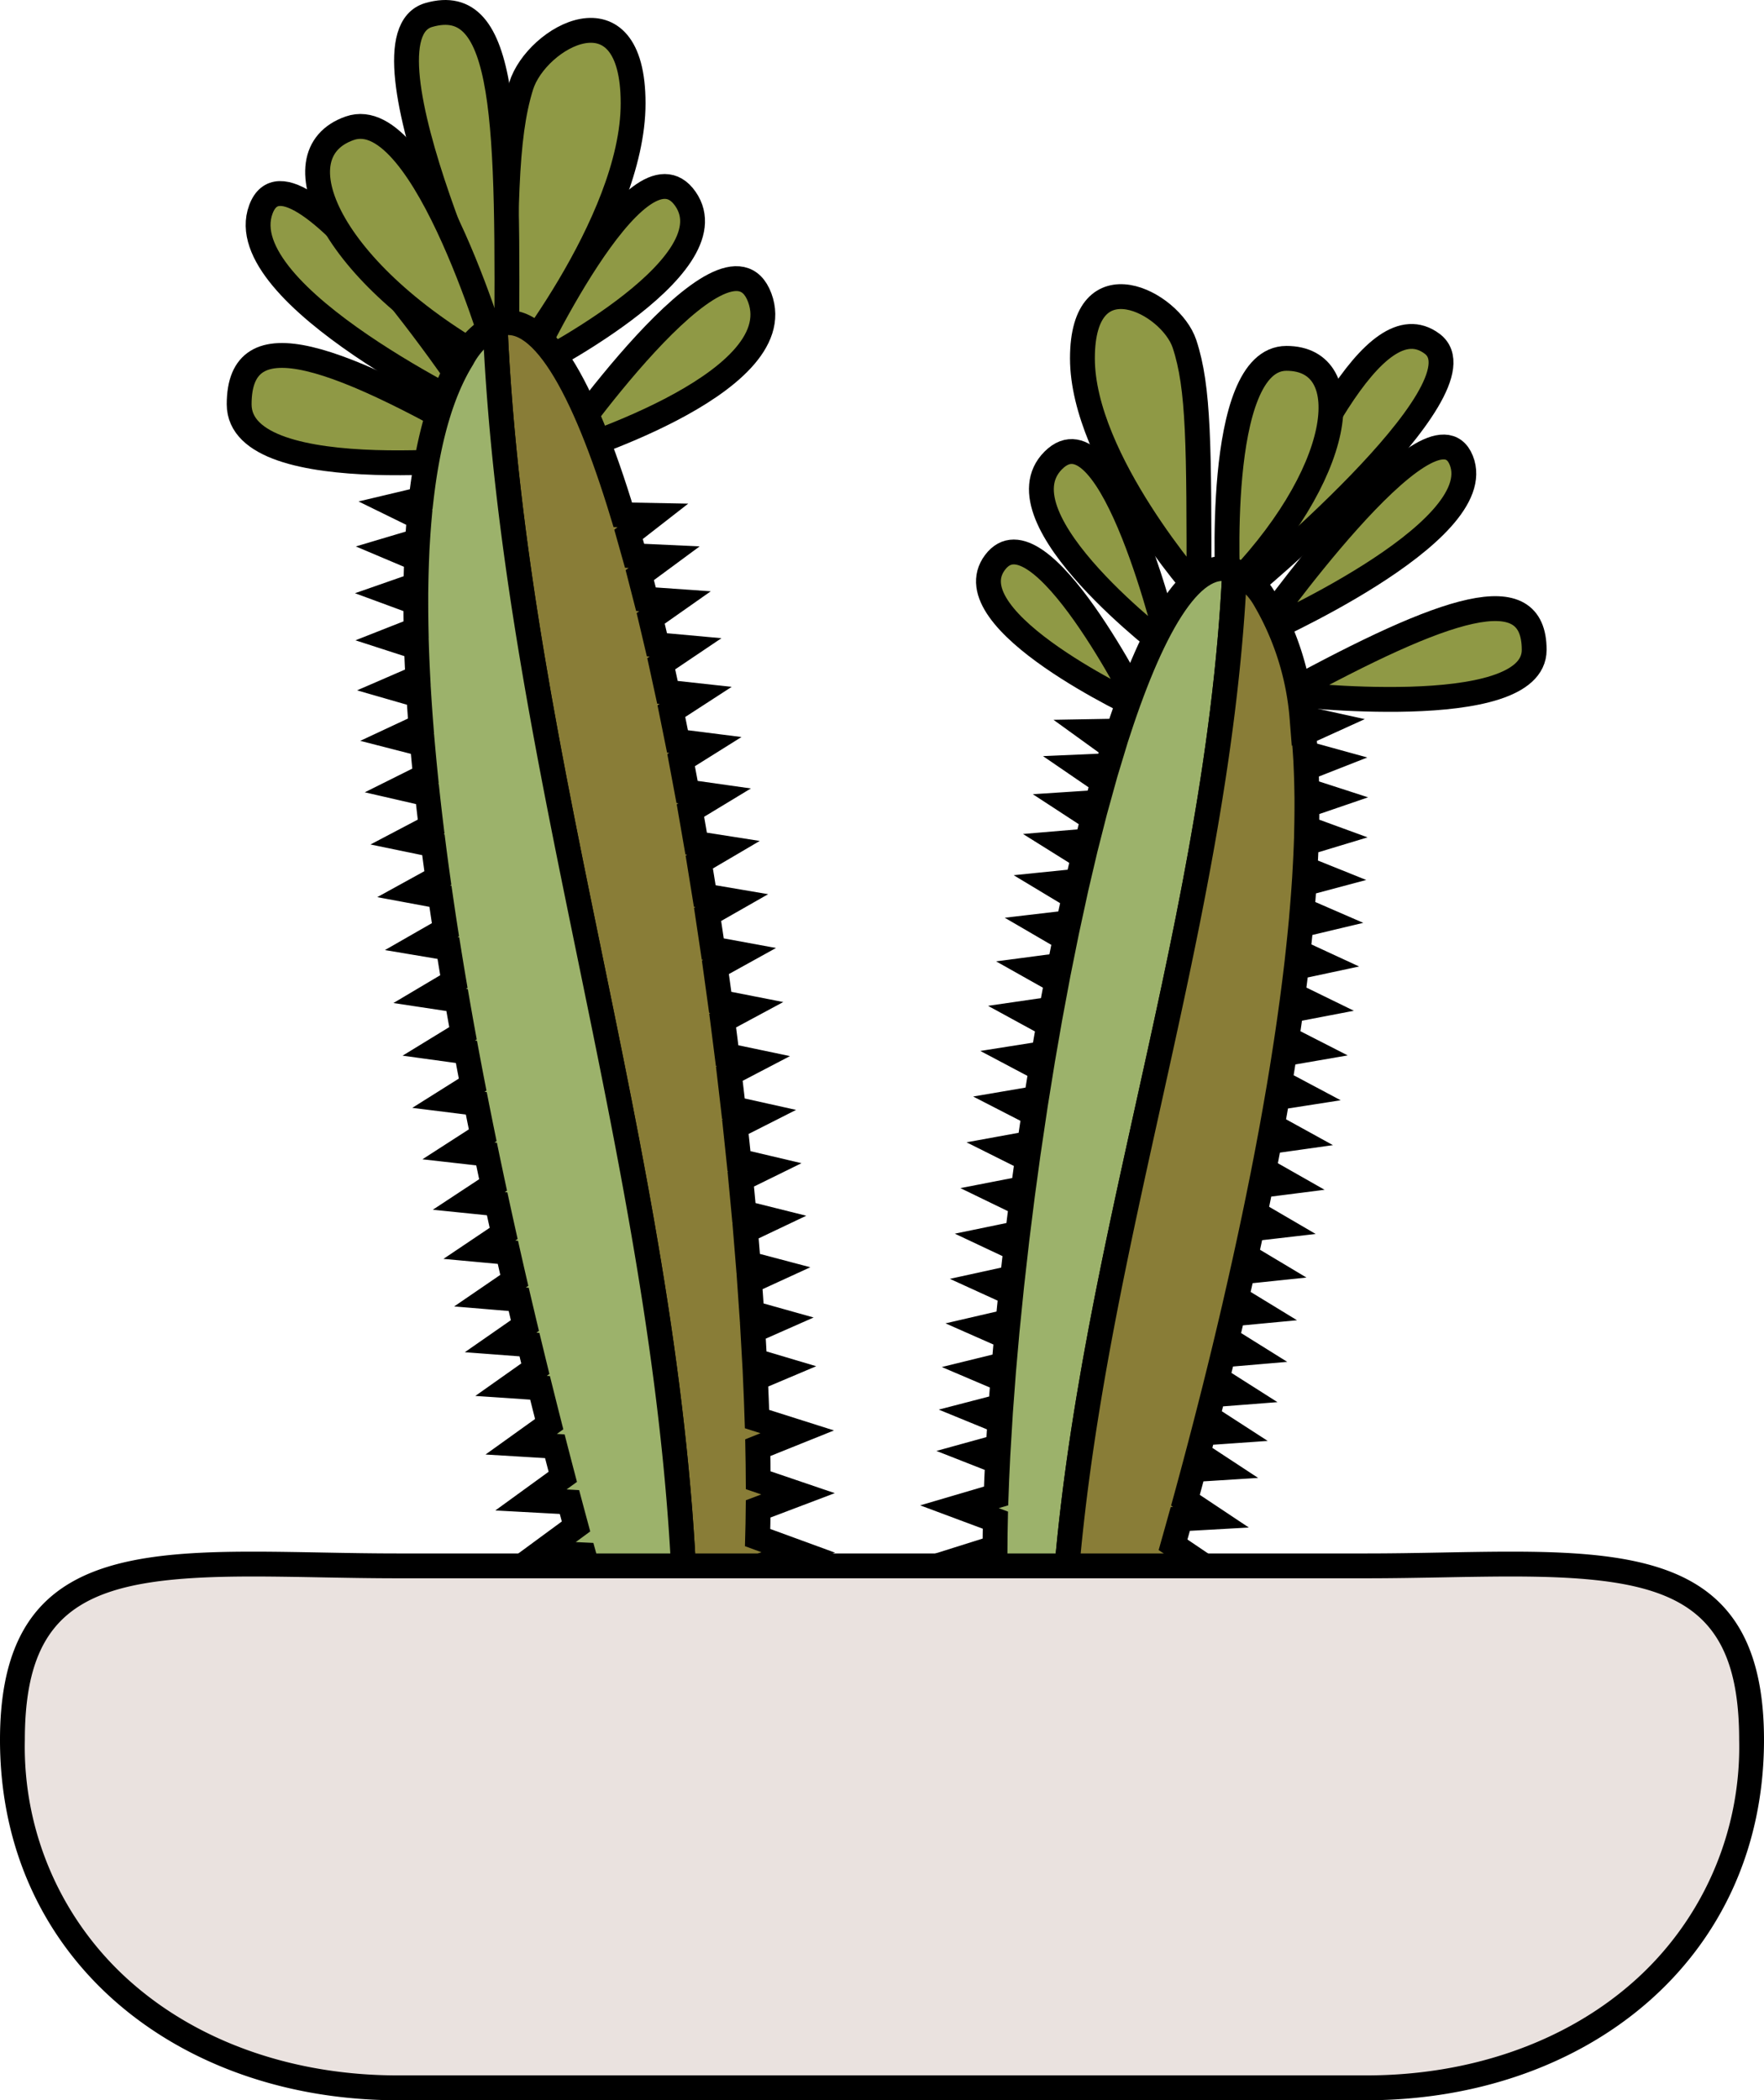 <svg xmlns="http://www.w3.org/2000/svg" viewBox="0 0 142 169" width="142" height="169"><defs><style>.a{fill:#8f9945;}.a,.b,.c{stroke:#000;stroke-miterlimit:10;stroke-width:2px;}.b{fill:#9cb26b;}.c{fill:#897d37;}.d{fill:#eae2df;}</style></defs><title>milk-tree</title><path class="a" d="M91.827,56.99s-15.25-7.038-11.731-11.731S91.827,56.99,91.827,56.99Z"/><path class="a" d="M94.173,52.297S80.096,41.739,84.788,37.047,94.173,52.297,94.173,52.297Z"/><path class="a" d="M96.519,47.605S87.134,37.047,87.134,28.835s7.099-4.512,8.212-1.173C96.519,31.182,96.519,35.874,96.519,47.605Z"/><path class="a" d="M103.558,55.816S123.5,58.163,123.5,52.297,116.462,48.778,103.558,55.816Z"/><path class="a" d="M101.211,51.124s18.769-8.212,16.423-14.077S101.211,51.124,101.211,51.124Z"/><path class="a" d="M100.038,47.605s19.942-16.423,15.25-19.942S104.731,37.047,100.038,47.605Z"/><path class="a" d="M98.865,47.605s-1.173-18.769,4.692-18.769S108.25,38.22,98.865,47.605Z"/><path class="b" d="M90.027,58.828l-2.205.039,1.783,1.288q-.223.716-.442,1.46L86.999,61.71l1.784,1.221q-.229.807-.454,1.64L86.2,64.71l1.782,1.163q-.231.888-.458,1.801l-2.096.177,1.78,1.113q-.231.959-.456,1.942l-2.067.21,1.78,1.072q-.227,1.022-.448,2.063l-2.044.24L85.75,75.526q-.221,1.073-.436,2.164l-2.023.267,1.776.999q-.214,1.116-.42,2.247l-2.002.291,1.774.968q-.205,1.151-.402,2.311l-1.982.313,1.774.939q-.194,1.175-.38,2.355l-1.965.335,1.773.911q-.182,1.19-.354,2.381l-1.949.356,1.77.884q-.168,1.196-.327,2.389l-1.931.376,1.77.858q-.154,1.192-.298,2.378l-1.914.395,1.769.833q-.138,1.179-.266,2.348l-1.899.416,1.767.806q-.122,1.157-.232,2.301l-1.882.436,1.765.779q-.104,1.127-.197,2.236l-1.863.458,1.765.752q-.086,1.085-.162,2.151l-1.845.48,1.765.723q-.068,1.036-.124,2.049l-1.827.505,1.763.692q-.07,1.411-.117,2.767l-2.948.868,2.892,1.079c-.017.757-.026,1.494-.03,2.216l-2.919.92,2.924,1.028c.007.668.02,1.321.039,1.952L77.162,129.45l3.067,1.003c.097,1.7.245,3.231.453,4.547h4.722c.6-30.357,12.56-58.653,13.986-89.06C96.146,44.635,92.903,50.03,90.027,58.828Z"/><path class="c" d="M106.932,67.29l-1.748-.639q.021-.944.021-1.863l1.761-.603-1.771-.574q-.015-.914-.054-1.799l1.768-.694-1.833-.506q-.053-.82-.129-1.61l1.773-.806-1.907-.42a22.423,22.423,0,0,0-3.016-9.584A5.657,5.657,0,0,0,99.39,45.94C97.964,76.347,86.004,104.643,85.404,135H91.24s.641-1.993,1.648-5.381l3.198-.142-2.628-1.794q.232-.795.481-1.662l2.824-.142-2.334-1.575q.284-1.004.583-2.08l2.467-.139-2.052-1.366q.329-1.201.669-2.471l2.127-.134-1.781-1.169q.214-.807.43-1.639l2.116-.148-1.78-1.151q.226-.881.454-1.782l2.104-.163-1.78-1.131q.235-.944.47-1.907l2.091-.179-1.78-1.111q.239-.998.477-2.013l2.078-.197L99.54,104.436q.24-1.044.477-2.102l2.063-.216-1.779-1.064q.238-1.08.47-2.172l2.046-.237L101.04,97.608q.231-1.108.455-2.224l2.029-.259-1.776-1.009q.221-1.128.433-2.259l2.009-.283-1.775-.978q.207-1.138.403-2.277l1.987-.31-1.773-.943q.191-1.141.367-2.277l1.963-.339-1.772-.905q.17-1.134.325-2.259l1.936-.371-1.77-.864q.146-1.118.277-2.225l1.906-.407-1.769-.818q.12-1.094.223-2.174l1.873-.446-1.767-.767q.09-1.062.161-2.106l1.838-.491-1.766-.71q.059-1.051.097-2.079Z"/><path class="a" d="M42.294,29.868S59.036,21.547,55.173,16,42.294,29.868,42.294,29.868Z"/><path class="a" d="M44.763,36.697s19.044-5.654,16.394-12.746S44.763,36.697,44.763,36.697Z"/><path class="a" d="M40.662,30.504s10.303-12.482,10.303-22.19S43.172,2.98,41.95,6.927C40.662,11.088,40.662,16.635,40.662,30.504Z"/><path class="a" d="M41.146,36.693s-21.894,2.774-21.894-4.161S26.98,28.372,41.146,36.693Z"/><path class="a" d="M39.03,33.492S18.424,23.784,21,16.849,39.03,33.492,39.03,33.492Z"/><path class="a" d="M40.773,29.438s-12.62-26.402-6.256-28.232C40.831-.61,40.931,9.664,40.773,29.438Z"/><path class="a" d="M40.306,29.588S34.238,8.205,28.156,10.319,26.932,22.49,40.306,29.588Z"/><path class="c" d="M50.135,41.427l2.421.046L50.598,42.997q.245.847.486,1.726l2.376.111-1.958,1.444q.251.954.498,1.939l2.337.164L52.38,49.756q.254,1.05.503,2.129l2.302.21L53.23,53.411q.253,1.134.5,2.297l2.27.249-1.954,1.267q.249,1.208.492,2.438l2.244.284-1.952,1.222q.243,1.269.479,2.558l2.221.315-1.95,1.181q.235,1.32.461,2.657l2.198.344-1.948,1.144q.225,1.36.442,2.732l2.176.37-1.948,1.11q.213,1.389.417,2.785l2.158.396-1.946,1.077q.2,1.406.389,2.816l2.139.42-1.943,1.045q.185,1.413.359,2.825l2.12.444-1.943,1.014q.169,1.409.328,2.812l2.101.467-1.942.984q.152,1.394.292,2.776l2.084.491-1.94.953q.134,1.368.255,2.72l2.066.516-1.938.921q.115,1.332.216,2.643l2.046.541-1.938.889q.095,1.283.177,2.543l2.026.568-1.937.855q.074,1.226.136,2.422l2.006.597-1.936.818q.077,1.669.128,3.271l3.236,1.026-3.175,1.276c.018.894.029,1.766.034,2.62L64.241,120.2l-3.21,1.216c-.008.79-.022,1.562-.043,2.308l3.271,1.196-3.367,1.186c-.106,2.01-.27,3.82-.498,5.376H55.211c-.658-35.89-13.789-69.343-15.355-105.29C43.418,24.647,46.978,31.025,50.135,41.427Z"/><path class="b" d="M31.576,51.431l1.919-.756q-.023-1.116-.023-2.203L31.538,47.76l1.944-.679q.017-1.081.059-2.127l-1.941-.82,2.012-.599q.058-.969.141-1.903l-1.946-.953,2.094-.497c.533-4.643,1.583-8.54,3.311-11.331A6.405,6.405,0,0,1,39.856,26.19c1.566,35.948,14.696,69.401,15.355,105.29H48.803s-.704-2.356-1.809-6.362l-3.51-.168,2.885-2.121q-.255-.94-.528-1.965l-3.1-.168,2.563-1.861q-.312-1.187-.64-2.459l-2.708-.164,2.253-1.615c-.241-.947-.485-1.918-.735-2.921l-2.335-.158,1.955-1.382q-.234-.955-.472-1.938l-2.323-.175,1.955-1.36q-.248-1.041-.498-2.107l-2.31-.193L41.4,103.026q-.258-1.116-.515-2.254l-2.296-.212,1.954-1.313q-.263-1.18-.524-2.38l-2.281-.233,1.954-1.287q-.264-1.234-.524-2.485l-2.264-.256,1.953-1.258q-.261-1.277-.516-2.568l-2.246-.28,1.952-1.227q-.254-1.31-.5-2.63l-2.227-.306,1.95-1.193q-.243-1.333-.475-2.671L34.589,80.14l1.948-1.156q-.228-1.346-.443-2.692l-2.182-.366,1.946-1.115q-.209-1.349-.403-2.692l-2.155-.401,1.945-1.07q-.187-1.34-.357-2.671l-2.126-.439,1.944-1.022q-.161-1.322-.304-2.63l-2.093-.481,1.942-.968q-.131-1.293-.244-2.57l-2.057-.528,1.94-.907q-.099-1.256-.177-2.49l-2.018-.581,1.939-.84q-.065-1.243-.106-2.458Z"/><path class="d" d="M32,168c-17.962,0-31-11.775-31-28,0-11.957,6.521-14.145,19.366-14.145,1.739,0,3.552.034,5.423.068C27.798,125.962,29.875,126,32,126h78c2.124,0,4.201-.038,6.211-.076,1.872-.034,3.685-.068,5.423-.068C134.478,125.856,141,128.043,141,140c0,16.225-13.037,28-31,28Z"/><path d="M121.635,126.856c12.7,0,18.365,1.898,18.365,13.144a25.219,25.219,0,0,1-8.686,19.619C125.846,164.379,118.277,167,110,167H32c-8.277,0-15.846-2.621-21.314-7.381A25.219,25.219,0,0,1,2,140c0-11.246,5.666-13.144,18.368-13.144,1.726,0,3.512.033,5.404.068C27.783,126.961,29.863,127,32,127h78c2.137,0,4.218-.039,6.23-.076,1.892-.035,3.679-.068,5.405-.068m0-2c-3.606,0-7.53.144-11.635.144H32c-4.106,0-8.028-.144-11.635-.144C8.446,124.856,0,126.432,0,140H0c0,17.673,14.327,29,32,29h78c17.673,0,32-11.327,32-29h0c0-13.569-8.445-15.144-20.365-15.144Z"/></svg>